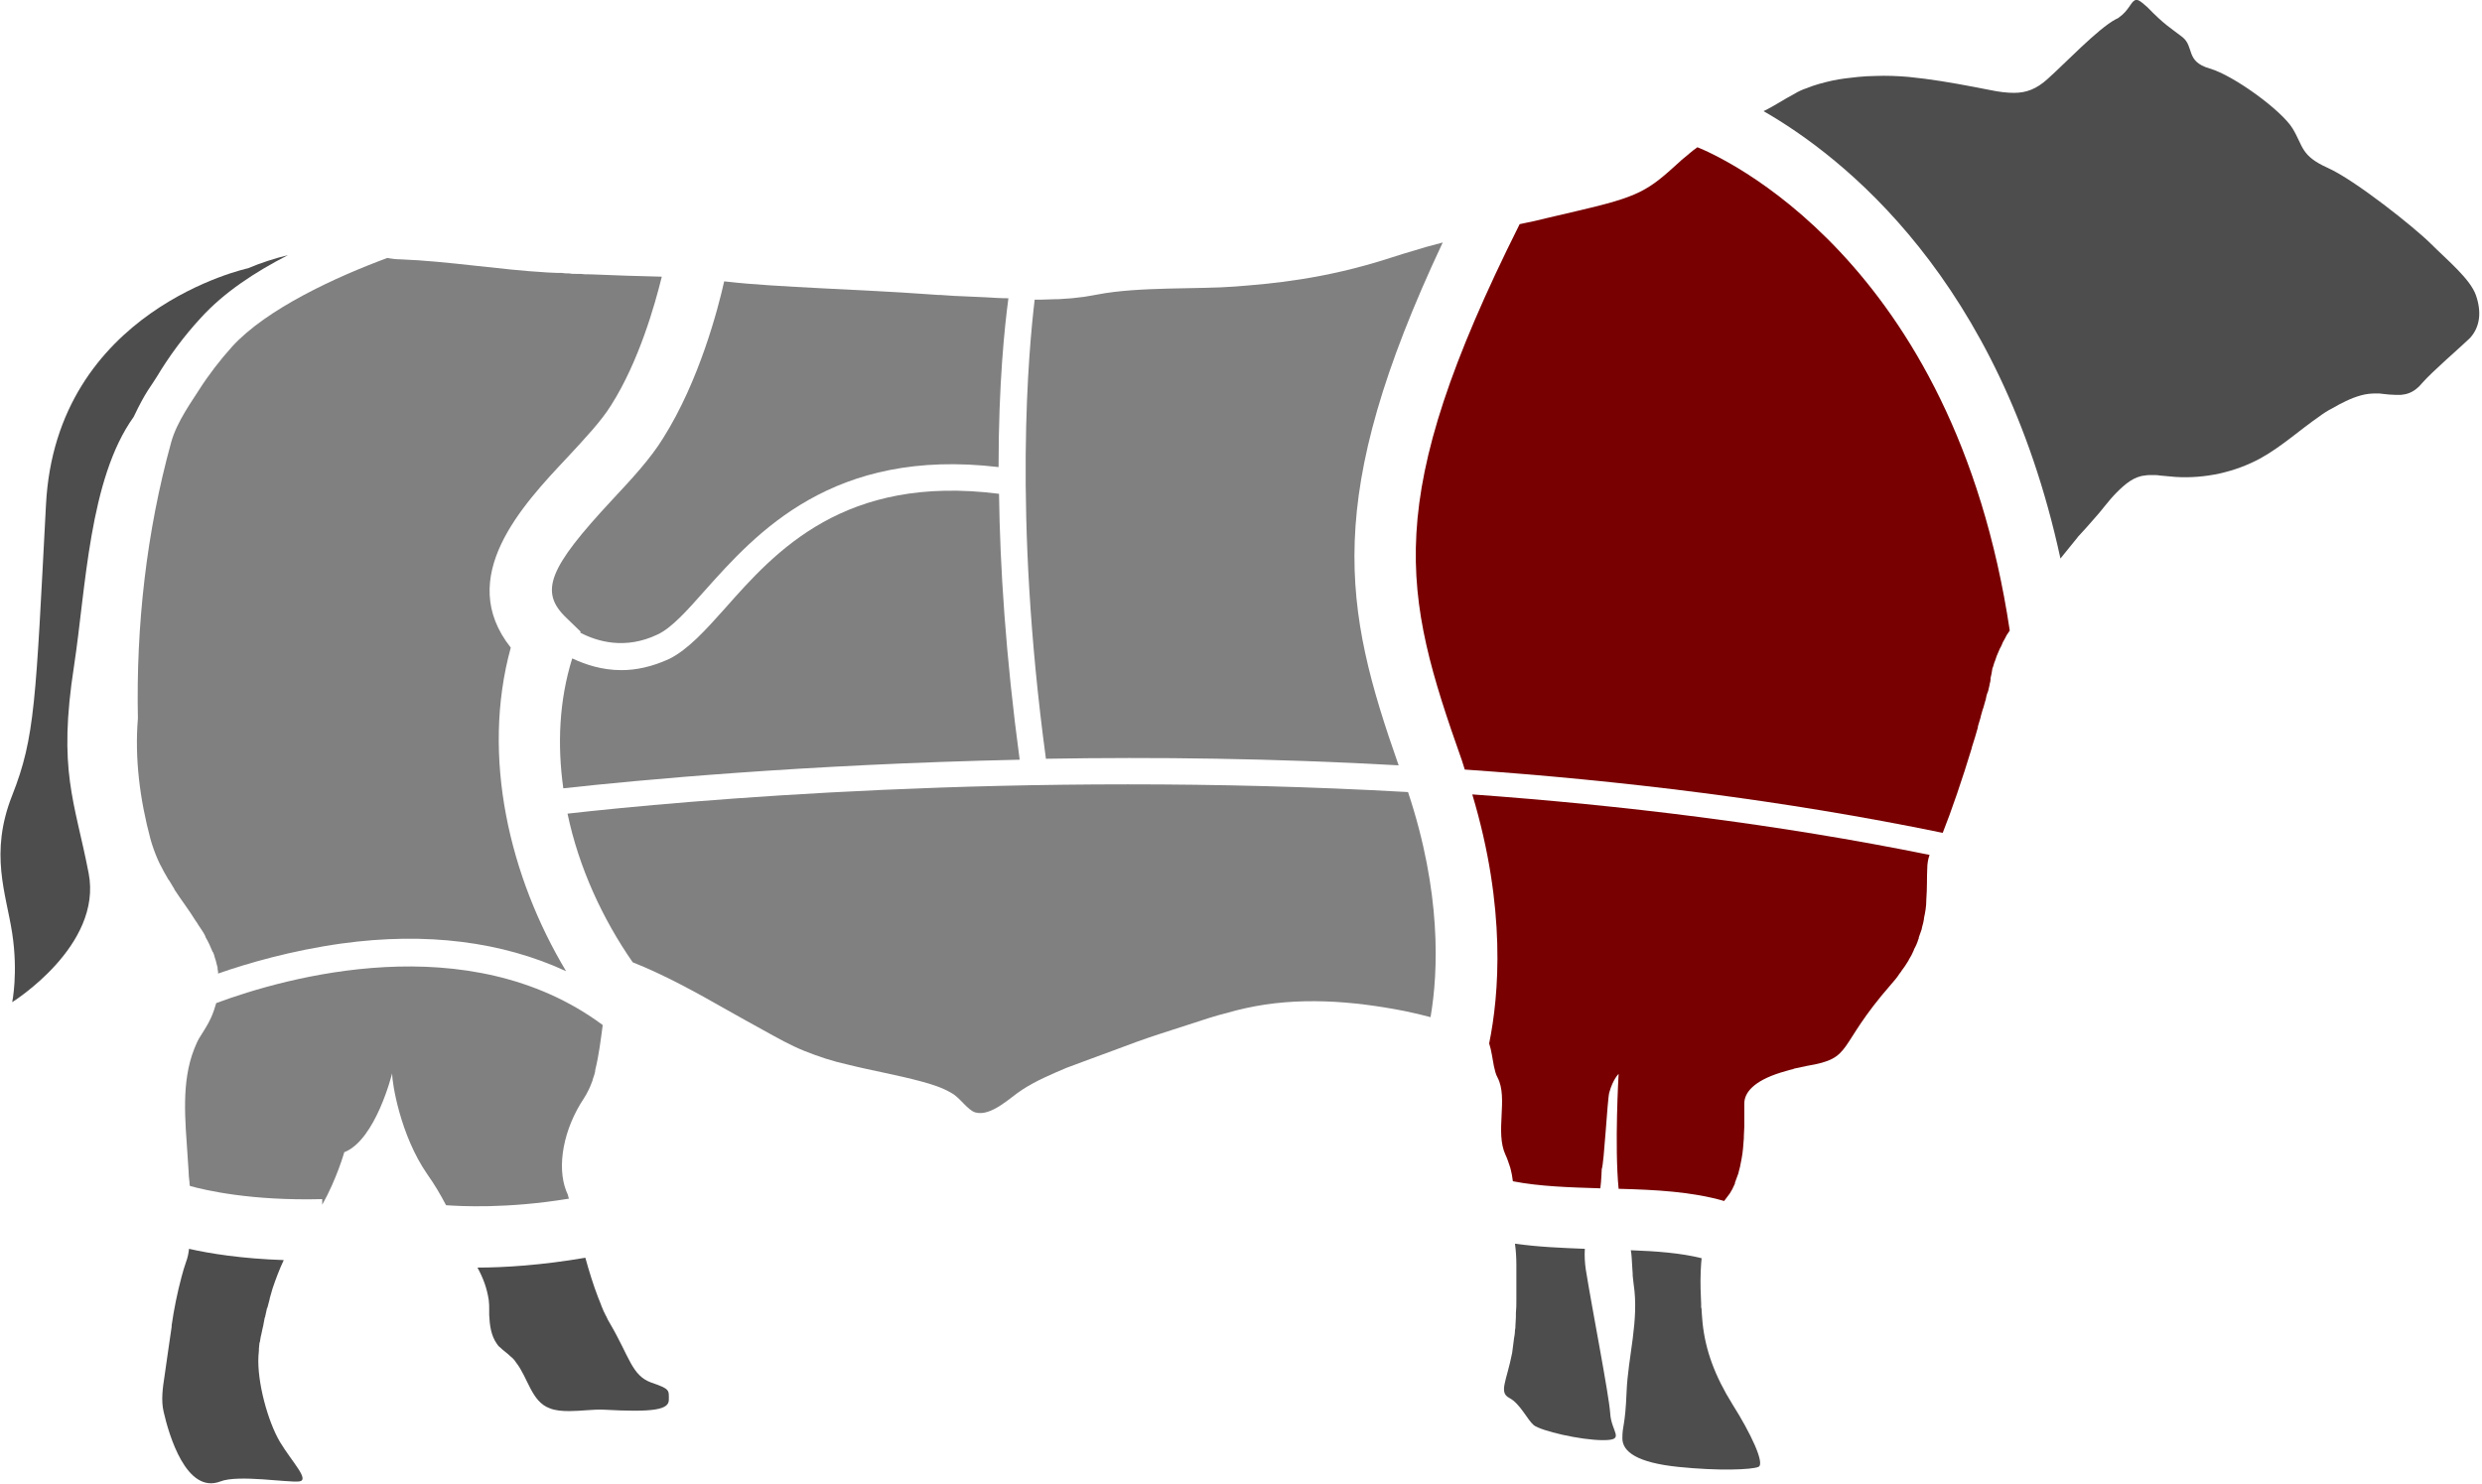 <svg width="669" height="400" viewBox="0 0 669 400" fill="none" xmlns="http://www.w3.org/2000/svg">
<defs>
    <style type="text/css"><![CDATA[
    .cuts { fill:#808080; cursor:pointer; }
    .cuts.active { fill:#780001; }
    .cuts:hover { opacity:0.7; }
    ]]></style>
  </defs>

<g clip-path="url(#clip0)">
<path d="M50.19 340.076C49.684 341.467 49.305 342.857 48.925 344.248C47.788 348.546 46.903 352.845 46.27 357.269C46.27 357.396 46.27 357.522 46.27 357.649C45.891 359.924 45.638 362.326 45.259 364.602C45.006 366.625 44.627 368.774 44.374 370.796C43.868 374.083 43.363 377.497 44.121 380.657C45.512 386.726 50.19 402.908 59.419 399.368C64.222 397.472 77.75 399.747 80.657 399.368C83.565 398.989 78.761 394.185 75.474 388.748C72.187 383.186 69.279 372.566 69.659 365.613C69.659 365.108 69.785 364.602 69.785 364.096C69.785 363.97 69.785 363.717 69.785 363.59C69.785 363.211 69.912 362.705 69.912 362.326C69.912 362.2 69.912 361.947 70.038 361.821C70.164 361.315 70.164 360.809 70.291 360.303C70.291 360.177 70.417 359.924 70.417 359.798C70.544 359.292 70.67 358.66 70.796 358.028C70.796 357.901 70.923 357.649 70.923 357.522C71.049 356.89 71.176 356.258 71.302 355.499C71.302 355.373 71.302 355.247 71.429 355.12C71.555 354.362 71.808 353.603 71.934 352.845C71.934 352.718 71.934 352.592 72.061 352.592C72.314 351.833 72.44 350.948 72.693 350.19V350.063C72.946 349.178 73.198 348.293 73.451 347.408C74.336 344.754 75.348 342.099 76.486 339.697C65.108 339.317 56.511 337.927 50.948 336.662C50.822 337.927 50.569 339.065 50.19 340.076Z" fill="#4D4D4D"/>
<path d="M379.52 213.527C274.336 207.585 183.186 215.929 152.971 219.343C156.005 233.881 162.453 247.788 170.544 259.418C179.14 262.832 187.611 267.509 195.828 272.187C199.241 274.083 202.528 275.98 205.815 277.75C209.482 279.772 213.022 281.795 216.814 283.312C220.607 284.829 224.4 286.094 228.445 286.979C235.019 288.622 241.719 289.76 248.293 291.53C251.075 292.288 253.982 293.173 256.511 294.69C258.66 295.828 260.809 299.241 262.832 299.874C267.13 301.138 272.314 295.828 275.474 293.805C279.14 291.403 283.312 289.633 287.484 287.863C291.783 286.22 296.081 284.703 300.126 283.186C304.425 281.542 308.597 280.025 312.895 278.635C317.193 277.244 321.492 275.853 325.79 274.463C327.434 273.957 329.077 273.451 330.721 273.072C332.364 272.566 334.008 272.187 335.651 271.808C349.81 268.647 364.475 269.785 378.635 272.566C381.037 273.072 383.312 273.578 385.588 274.21C387.737 261.82 388.496 240.455 379.52 213.527Z" class="cuts"/>
<path d="M58.281 270.417C57.901 271.681 57.522 272.946 56.89 274.336C56.005 276.359 54.741 278.129 53.603 280.025C53.097 280.91 52.718 281.922 52.339 282.807C48.799 291.783 49.937 302.149 50.569 311.757C50.695 313.022 50.695 314.286 50.822 315.55C50.822 316.561 50.948 317.699 51.075 318.711C51.075 319.09 51.075 319.343 51.201 319.722C55.373 320.86 67.636 323.767 86.852 323.262V324.779C90.771 317.826 92.794 310.619 92.794 310.619C101.264 307.333 105.689 289.381 105.689 289.381C105.689 291.909 107.838 305.942 115.171 316.561C117.067 319.216 118.71 321.997 120.228 324.905C123.894 325.158 136.536 325.917 153.35 323.135C153.35 323.009 153.224 322.882 153.224 322.756C153.224 322.63 153.097 322.377 153.097 322.25C152.971 321.745 152.718 321.365 152.592 320.986C150.063 314.412 151.833 304.425 157.396 296.081C157.901 295.322 158.281 294.564 158.66 293.805C158.786 293.679 158.786 293.426 158.913 293.3C159.166 292.668 159.418 292.035 159.671 291.403C159.671 291.277 159.798 291.024 159.798 290.898C160.051 290.139 160.303 289.507 160.43 288.748C160.43 288.622 160.43 288.622 160.43 288.496C161.441 284.45 161.947 280.152 162.453 276.359L162.326 276.233C126.169 249.558 76.991 263.464 58.281 270.417Z" class="cuts"/>
<path d="M269.279 133.123C227.56 127.813 208.976 148.673 195.449 163.97C190.139 169.911 185.461 175.095 180.405 177.623C175.727 179.772 171.429 180.657 167.509 180.657C162.2 180.657 157.775 179.14 154.235 177.497C150.695 188.875 150.19 200.758 151.833 212.516C171.302 210.367 216.561 206.068 274.842 204.804C271.049 176.612 269.532 152.592 269.279 133.123Z" class="cuts"/>
<path d="M401.391 281.29C402.023 283.186 402.276 285.461 402.655 287.358C402.908 288.496 403.161 289.633 403.666 290.518C406.574 296.081 402.908 305.183 405.815 311.378C406.321 312.389 406.574 313.401 406.953 314.412C407.08 314.665 407.08 314.918 407.206 315.297C407.459 316.182 407.585 317.067 407.712 317.952C407.712 318.078 407.712 318.331 407.838 318.458C414.918 319.848 423.135 320.101 431.353 320.354C431.606 318.584 431.732 315.171 431.732 315.171C432.364 313.78 433.249 296.46 433.755 294.564C434.766 290.898 436.283 289.507 436.283 289.507C436.283 289.507 435.145 308.976 436.283 320.48C446.144 320.733 456.005 321.239 464.728 323.767C465.107 323.262 465.487 322.756 465.866 322.25C465.992 322.124 466.119 321.871 466.245 321.745C466.751 320.986 467.13 320.228 467.509 319.343C467.636 319.216 467.636 319.09 467.636 318.837C467.889 318.078 468.268 317.193 468.521 316.435C468.521 316.309 468.647 316.182 468.647 315.929C468.9 315.044 469.153 314.033 469.279 313.148C469.279 312.895 469.406 312.769 469.406 312.516C469.785 310.62 469.911 308.597 470.038 306.827C470.038 306.7 470.038 306.448 470.038 306.321C470.038 305.436 470.164 304.551 470.164 303.666C470.164 303.54 470.164 303.54 470.164 303.413C470.164 300.759 470.164 298.609 470.164 297.472C470.164 294.564 472.693 291.403 480.025 289.128C481.037 288.875 482.048 288.496 483.186 288.243C483.312 288.243 483.439 288.243 483.439 288.116C484.576 287.863 485.714 287.611 486.978 287.358C499.874 285.209 494.69 282.554 509.734 265.36C510.619 264.349 511.378 263.464 512.01 262.453C512.263 262.2 512.389 261.947 512.642 261.568C513.148 260.936 513.654 260.177 514.033 259.545C514.159 259.292 514.412 259.039 514.539 258.66C515.044 257.901 515.423 257.143 515.803 256.258C515.803 256.132 515.929 256.005 515.929 255.879C516.435 254.994 516.814 254.109 517.067 253.224C517.193 253.097 517.193 252.845 517.193 252.718C517.446 251.96 517.699 251.327 517.952 250.569C517.952 250.316 518.078 250.19 518.078 249.937C518.331 249.178 518.458 248.42 518.584 247.788C518.584 247.661 518.584 247.661 518.584 247.535C518.963 245.891 519.216 244.248 519.216 242.731V242.604C519.469 239.317 519.343 236.536 519.469 234.26C519.469 232.743 519.722 231.479 520.101 230.468C479.014 222.124 437.042 217.067 396.839 214.159C406.068 244.88 404.045 268.268 401.391 281.29Z" class="cuts active"/>
<path d="M439.949 341.467C439.949 342.099 440.076 342.731 440.076 343.363C440.076 343.489 440.076 343.742 440.076 343.869C440.202 344.627 440.202 345.386 440.329 346.144C441.846 356.005 438.812 365.74 438.432 375.221C438.053 384.703 437.295 384.071 437.295 387.737C437.295 391.403 441.34 394.311 452.339 395.449C463.338 396.587 472.187 396.207 473.957 395.449C475.853 394.69 471.808 386.22 467.004 378.635C462.2 370.923 459.671 363.97 458.913 356.637C458.786 355.752 458.786 354.614 458.66 353.477C458.66 353.097 458.66 352.718 458.533 352.465C458.533 352.212 458.533 351.96 458.533 351.58C458.407 348.925 458.281 346.018 458.407 342.857V342.731C458.407 341.972 458.533 341.34 458.533 340.582C458.533 340.076 458.66 339.697 458.66 339.191C453.097 337.8 446.523 337.295 439.57 337.042C439.823 338.306 439.823 339.697 439.949 341.467Z" fill="#4D4D4D"/>
<path d="M408.723 340.961C408.723 341.846 408.723 342.731 408.723 343.616C408.723 343.995 408.723 344.374 408.723 344.754C408.723 345.512 408.723 346.271 408.723 347.029C408.723 347.661 408.723 348.167 408.723 348.799C408.723 349.431 408.723 349.937 408.723 350.569C408.723 351.707 408.723 352.845 408.597 353.982C408.597 354.362 408.597 354.741 408.597 355.12C408.597 355.879 408.47 356.637 408.47 357.396C408.47 357.775 408.47 358.154 408.344 358.66C408.344 359.419 408.217 360.177 408.091 360.809C408.091 361.188 407.965 361.441 407.965 361.821C407.838 362.832 407.712 363.843 407.585 364.728C406.068 372.44 403.919 375.348 406.827 376.865C409.734 378.382 411.631 382.68 413.401 384.197C415.297 385.714 425.917 388.243 432.111 388.243C438.306 388.243 434.26 386.094 434.008 380.91C433.628 375.727 429.204 353.224 427.434 342.225C427.181 340.455 427.054 338.559 427.181 336.662C420.86 336.41 414.539 336.157 408.344 335.272C408.597 337.042 408.723 339.065 408.723 340.961Z" fill="#4D4D4D"/>
<path d="M131.732 350.442C131.858 351.327 131.858 352.212 131.858 353.097C131.858 353.603 131.858 353.982 131.858 354.488C131.985 357.269 132.364 360.051 133.881 362.2C134.134 362.579 134.387 362.958 134.766 363.211C135.651 364.096 136.662 364.728 137.547 365.613C138.18 366.119 138.685 366.624 139.064 367.257C142.351 371.429 143.236 377.876 148.167 379.646C149.684 380.278 151.58 380.405 153.477 380.405C156.637 380.405 159.924 379.899 162.705 380.025C176.233 380.784 180.278 380.025 180.278 377.37C180.278 374.716 180.657 374.463 175.474 372.693C170.291 370.796 169.659 365.74 164.475 356.89C164.223 356.384 163.843 355.879 163.59 355.246C163.464 354.867 163.211 354.614 163.085 354.235C162.958 353.982 162.832 353.729 162.705 353.477C162.453 352.971 162.326 352.465 162.073 351.96C162.073 351.833 161.947 351.707 161.947 351.58C161.694 350.948 161.441 350.316 161.188 349.684C159.924 346.397 158.786 342.731 157.775 339.064C146.018 341.087 135.904 341.719 128.698 341.719C130.215 344.501 131.226 347.155 131.732 350.442Z" fill="#4D4D4D"/>
<path d="M667.383 79.646C665.866 75.221 659.671 70.164 655.247 65.74C650.822 61.315 634.766 48.546 627.434 45.259C620.101 41.972 620.86 39.444 617.952 34.64C615.044 29.836 602.149 20.354 595.575 18.458C589.001 16.561 591.53 12.642 588.243 9.987C584.956 7.459 583.439 6.7 578.761 1.896C578.508 1.644 578.129 1.391 577.876 1.138C576.865 0.253 576.233 -0.126 575.727 2.25324e-05C575.601 2.25324e-05 575.474 2.25361e-05 575.348 0.126C574.336 0.632 573.704 2.908 571.176 4.678C570.923 4.93 570.544 5.057 570.291 5.183C565.487 7.712 556.384 17.32 551.96 21.239C548.925 24.02 546.144 25.032 542.857 25.032C540.961 25.032 538.812 24.779 536.41 24.273C530.594 23.135 524.652 21.997 518.837 21.239C517.32 21.113 515.929 20.86 514.412 20.733C511.504 20.48 508.47 20.354 505.436 20.48C503.919 20.48 502.402 20.607 500.885 20.733C498.483 20.986 496.081 21.239 493.805 21.745C491.53 22.25 489.128 22.882 486.979 23.767C485.841 24.147 484.703 24.652 483.692 25.285C480.784 26.802 478.255 28.572 475.348 29.962C496.713 42.225 539.064 75.221 555.373 150.569C556.764 148.799 558.281 147.029 559.671 145.259C559.798 145.133 559.924 145.006 560.051 144.754C561.568 143.11 563.085 141.467 564.475 139.823C566.372 137.8 568.268 135.019 570.544 132.743C572.819 130.468 575.221 128.445 578.129 128.192C578.761 128.066 579.52 128.066 580.152 128.066C580.784 128.066 581.542 128.066 582.174 128.192C583.565 128.319 584.956 128.445 586.346 128.571C594.311 129.077 602.402 127.307 609.355 123.515C615.044 120.354 619.848 115.929 625.158 112.263C626.169 111.504 627.307 110.746 628.571 110.114C630.973 108.723 633.628 107.333 636.41 106.574C637.8 106.195 639.064 106.068 640.455 106.068C641.087 106.068 641.719 106.068 642.351 106.195C643.489 106.321 644.627 106.448 645.638 106.448C646.144 106.448 646.65 106.448 647.156 106.448C648.546 106.321 649.937 105.942 651.327 104.804C651.833 104.425 652.339 103.919 652.845 103.287C655.752 100 662.705 94.058 665.74 91.15C668.521 88.116 668.9 84.071 667.383 79.646Z" fill="#4D4D4D"/>
<path d="M457.522 39.697C456.764 40.202 456.005 40.834 455.247 41.466L455.12 41.593C454.235 42.351 453.35 42.983 452.592 43.742C444.121 51.454 441.972 52.971 425.032 56.89C422.377 57.522 419.595 58.154 416.941 58.786C415.929 59.039 414.791 59.292 413.78 59.545C412.389 59.798 410.999 60.177 409.608 60.43C372.187 135.145 378.003 159.671 394.058 205.057C394.311 205.815 394.564 206.7 394.817 207.459C436.789 210.367 480.784 215.676 523.641 224.526C525.917 218.837 528.951 209.987 531.479 201.643C531.479 201.643 531.479 201.643 531.479 201.517C532.111 199.621 532.617 197.851 533.123 196.081C533.123 195.954 533.123 195.954 533.123 195.828C533.376 194.943 533.628 194.058 533.881 193.3V193.173C534.134 192.415 534.26 191.656 534.513 191.024C534.513 190.898 534.64 190.771 534.64 190.645C534.893 189.886 535.019 189.128 535.272 188.496C535.272 188.496 535.272 188.496 535.272 188.369C535.398 187.737 535.525 187.105 535.777 186.599C535.777 186.473 535.904 186.346 535.904 186.22C536.03 185.588 536.157 185.082 536.283 184.576C536.283 184.576 536.283 184.576 536.283 184.45C536.41 183.944 536.536 183.565 536.536 183.186C536.536 183.059 536.536 182.933 536.536 182.807C536.662 182.427 536.662 182.048 536.789 181.669C536.915 181.163 536.915 180.657 537.042 180.152C537.042 180.025 537.168 179.899 537.168 179.899C537.295 179.52 537.421 179.014 537.547 178.635C537.674 178.382 537.674 178.255 537.8 178.002C537.927 177.623 538.053 177.244 538.18 176.865C538.306 176.612 538.432 176.233 538.559 175.98C538.685 175.727 538.812 175.348 538.938 175.095C539.064 174.715 539.317 174.463 539.444 174.083C539.57 173.831 539.697 173.578 539.823 173.198C540.076 172.819 540.202 172.44 540.455 172.061C540.582 171.808 540.708 171.555 540.834 171.302C541.087 170.923 541.34 170.544 541.593 170.164C541.593 170.164 541.593 170.038 541.719 170.038C526.675 69.406 462.958 41.846 457.522 39.697Z" class="cuts active"/>
<path d="M281.922 204.551C311.125 204.046 343.363 204.425 376.991 206.321C362.073 163.843 356.384 134.513 388.875 65.36C388.496 65.487 387.99 65.613 387.611 65.74H387.484C385.461 66.245 383.312 66.877 381.29 67.51C379.14 68.142 376.991 68.774 374.716 69.532C356.764 75.348 342.478 76.486 332.87 77.244C323.388 78.003 306.827 77.244 295.828 79.393C294.943 79.52 293.932 79.772 292.92 79.899C292.668 79.899 292.415 80.025 292.162 80.025C291.15 80.152 290.013 80.278 288.875 80.405C287.737 80.531 286.473 80.531 285.209 80.657C284.956 80.657 284.703 80.657 284.45 80.657C283.186 80.657 281.922 80.784 280.531 80.784C280.025 80.784 279.52 80.784 278.887 80.784C277.37 93.552 272.946 138.306 281.922 204.551Z" class="cuts"/>
<path d="M165.107 134.64C147.788 153.224 145.259 159.545 152.718 166.625L156.511 170.291L156.384 170.544C160.936 172.946 168.521 175.221 177.244 171.049C181.037 169.279 185.209 164.602 190.013 159.166C203.793 143.742 224.399 120.607 269.153 125.917C269.153 103.413 270.796 87.99 271.808 80.405C269.785 80.405 267.889 80.278 265.866 80.152C262.958 80.025 260.177 79.899 257.396 79.772C257.396 79.772 257.396 79.772 257.269 79.772C256.005 79.646 254.741 79.646 253.603 79.52C253.35 79.52 253.097 79.52 252.971 79.52C251.707 79.393 250.569 79.393 249.305 79.267C233.881 78.129 208.217 77.371 196.46 75.98C196.081 75.98 195.575 75.853 195.196 75.853C193.552 83.186 188.496 102.655 178.761 118.078C175.348 123.641 170.417 128.951 165.107 134.64Z" class="cuts"/>
<path d="M19.975 179.393C23.135 158.66 24.02 129.077 36.03 112.389C39.317 105.436 40.708 104.172 42.225 101.643C45.638 95.954 49.557 90.645 54.109 85.714C60.43 78.761 68.774 73.325 77.623 68.774C74.083 69.659 70.417 70.796 66.877 72.314C66.877 72.314 15.044 83.439 12.389 136.157C9.608 188.875 9.482 198.736 3.287 214.412C-2.908 230.088 1.643 240.834 3.287 251.58C4.93 262.326 3.287 270.164 3.287 270.164C3.287 270.164 27.686 254.994 23.894 235.398C20.101 215.803 15.55 207.838 19.975 179.393Z" fill="#4D4D4D"/>
<path d="M159.166 73.957C159.039 73.957 159.039 73.957 158.913 73.957C158.028 73.957 157.269 73.957 156.511 73.831C156.005 73.831 155.499 73.831 155.12 73.831C154.488 73.831 153.982 73.831 153.35 73.704C152.718 73.704 152.086 73.704 151.454 73.578C151.075 73.578 150.695 73.578 150.316 73.578C149.305 73.578 148.42 73.451 147.535 73.451C134.387 72.693 120.86 70.417 107.965 69.912C106.827 69.912 105.815 69.785 105.057 69.659C104.804 69.659 104.678 69.532 104.425 69.532C90.392 74.716 71.808 83.312 62.579 93.426C59.292 97.092 56.258 101.011 53.603 105.183C51.96 107.838 47.661 113.654 46.144 119.216C39.444 143.489 36.663 168.647 37.168 193.679C36.283 204.425 37.674 215.424 40.582 226.296C41.087 228.066 41.719 229.836 42.478 231.606C42.857 232.491 43.236 233.249 43.742 234.134C43.868 234.387 43.995 234.64 44.121 234.893C44.501 235.525 44.754 236.03 45.133 236.662C45.259 236.915 45.386 237.168 45.638 237.421C46.018 238.053 46.397 238.685 46.776 239.317C46.903 239.444 47.029 239.697 47.029 239.823C48.925 242.731 51.075 245.512 52.844 248.42L52.971 248.546C53.35 249.178 53.73 249.81 54.109 250.316C54.235 250.442 54.235 250.569 54.362 250.695C54.741 251.327 55.12 251.833 55.373 252.465C55.373 252.465 55.373 252.465 55.373 252.592C56.132 253.856 56.764 255.247 57.269 256.511C57.269 256.511 57.269 256.637 57.396 256.637C57.649 257.143 57.775 257.649 57.901 258.154C58.028 258.407 58.028 258.66 58.154 258.913C58.281 259.418 58.407 259.924 58.533 260.43C58.66 260.683 58.66 261.062 58.66 261.315C58.786 261.694 58.786 262.073 58.786 262.453C66.751 259.671 78.508 256.258 92.035 254.362C114.918 251.201 135.398 253.856 152.592 261.82C137.421 236.536 129.583 204.046 137.674 174.589C122.63 155.626 140.708 136.283 152.971 123.262C157.649 118.205 162.073 113.527 164.728 109.229C172.187 97.472 176.485 82.301 178.382 74.589C172.061 74.463 165.36 74.21 159.166 73.957Z" class="cuts"/>
</g>
<defs>
<clipPath id="clip0">
<rect width="668.268" height="400" fill="white"/>
</clipPath>
</defs>
</svg>
